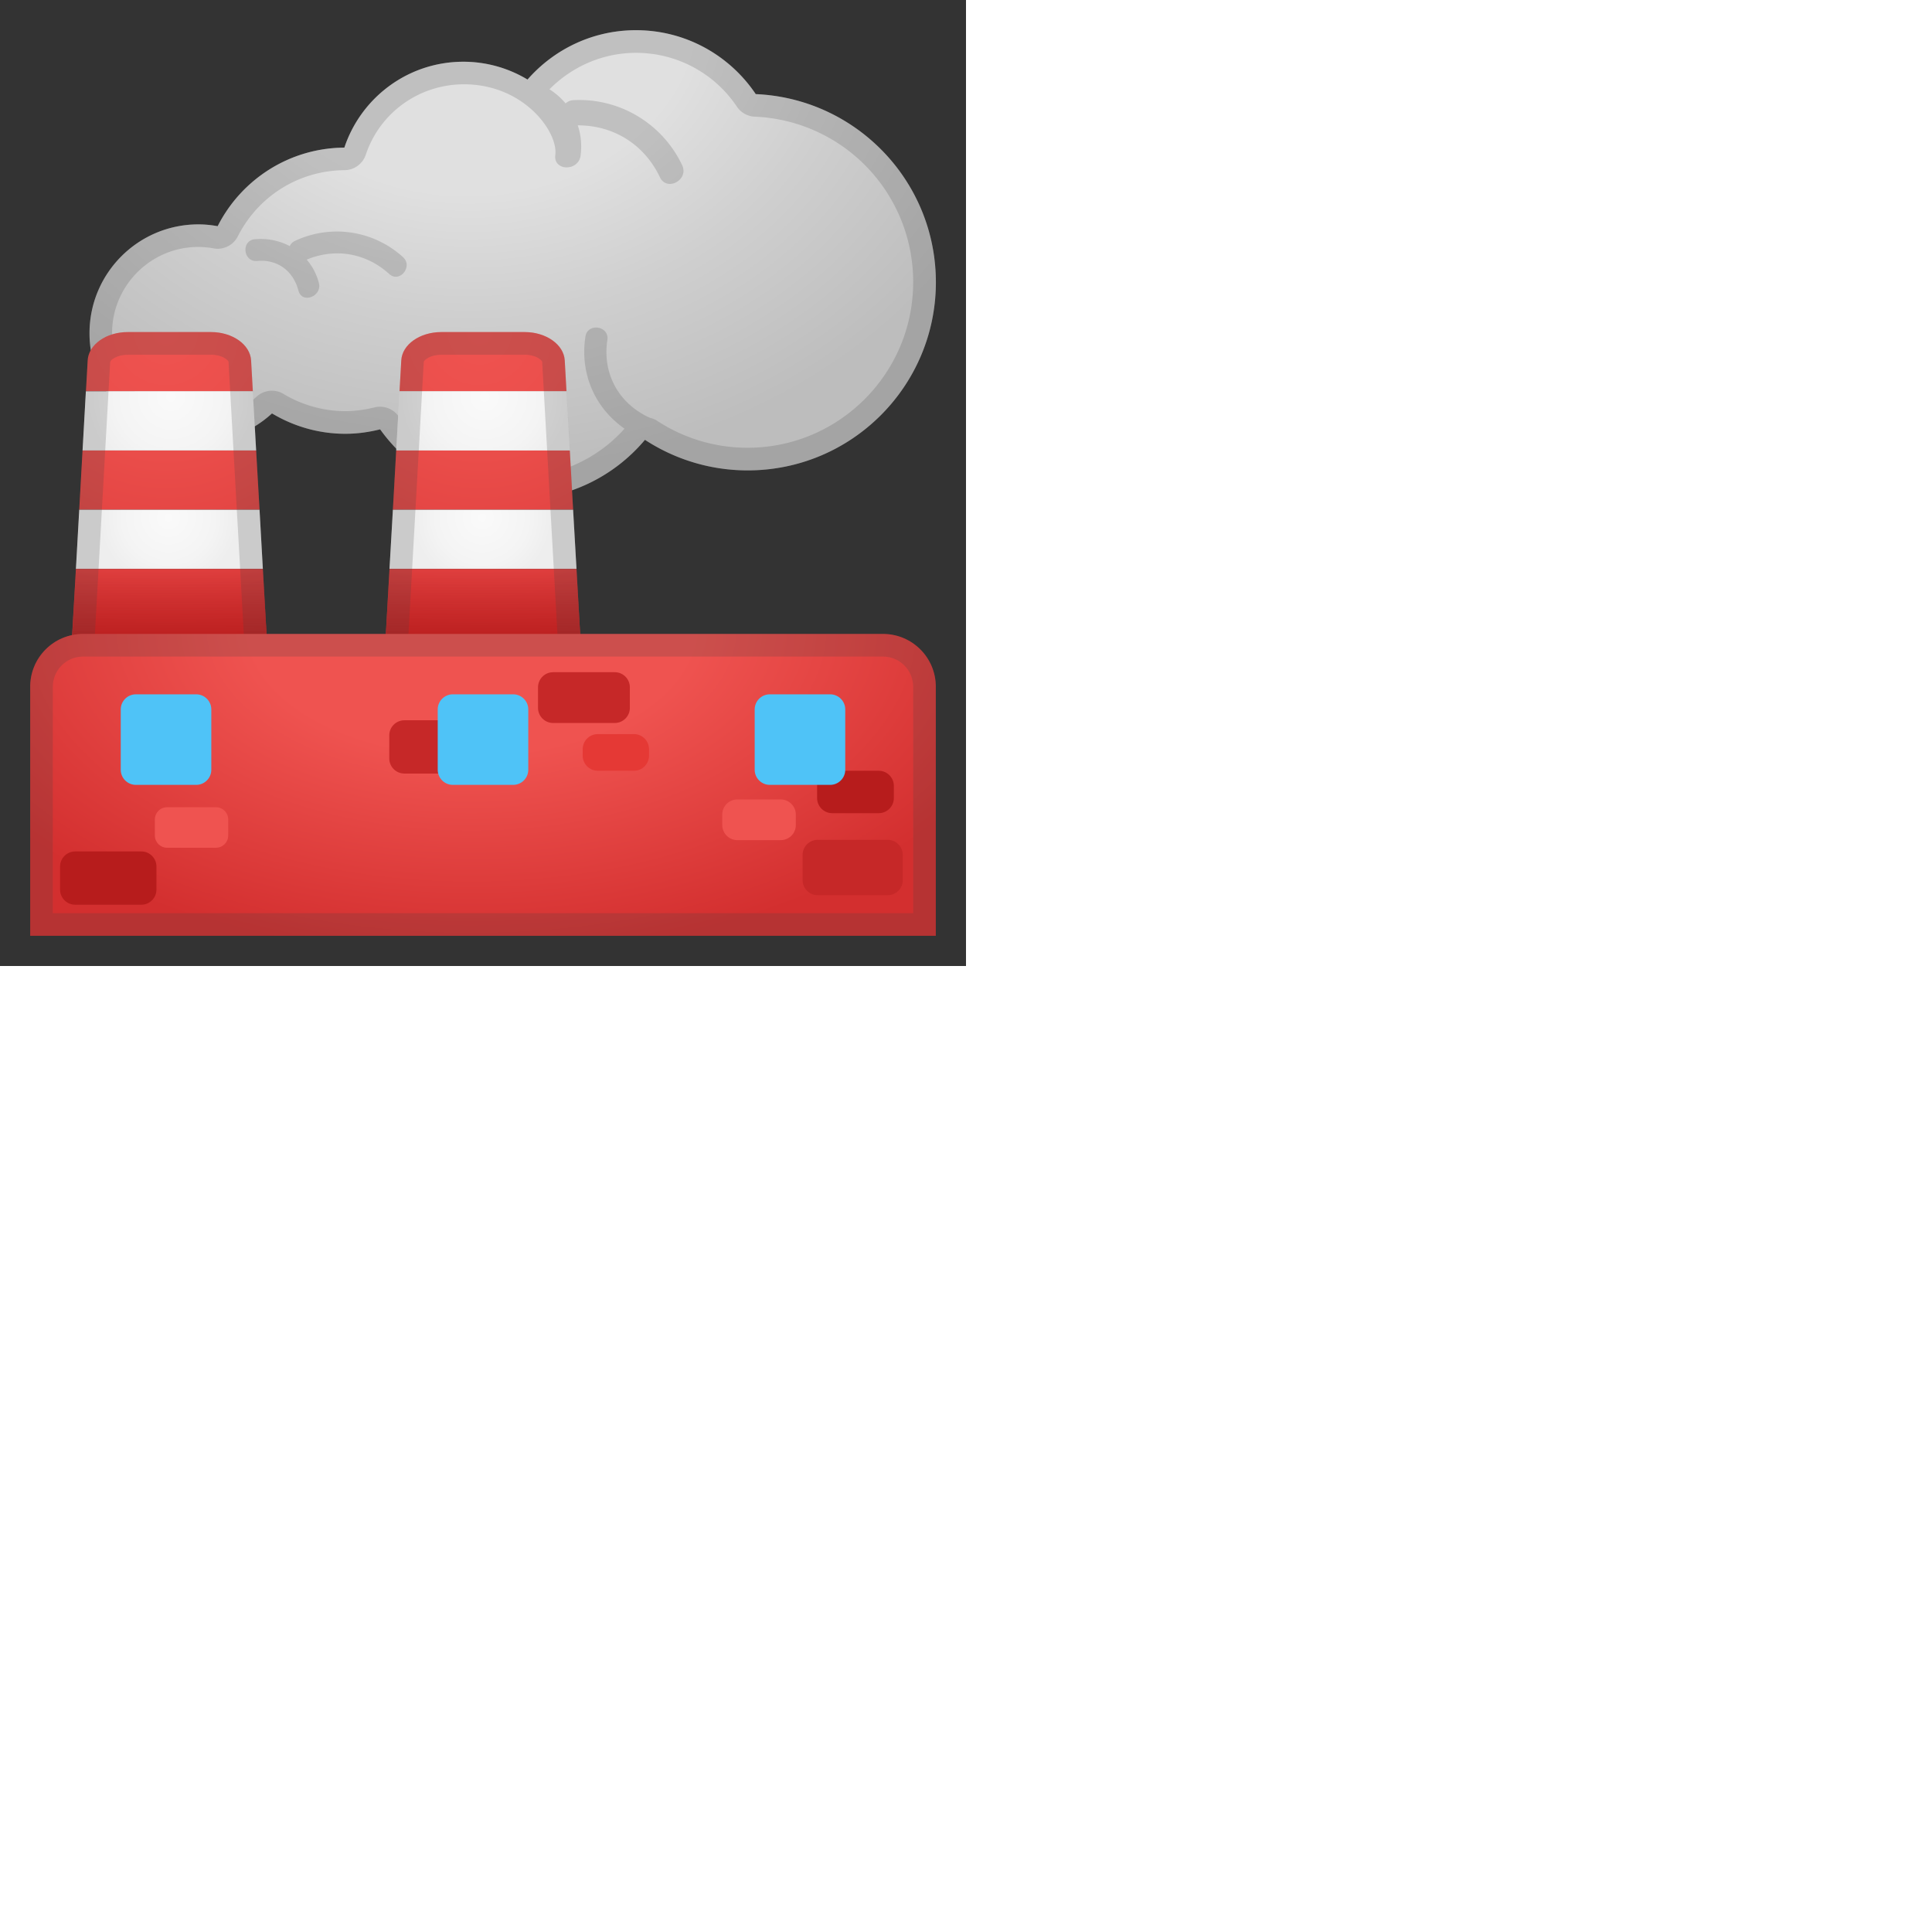 <svg xmlns="http://www.w3.org/2000/svg" xmlns:xlink="http://www.w3.org/1999/xlink" width="128" height="128" preserveAspectRatio="xMidYMid meet" viewBox="0 0 128 128" style="-ms-transform: scale(0.5); -webkit-transform: scale(0.5); transform: scale(0.5)"><rect x="0" y="0" width="128" height="128" fill="#333333" stroke="none"/><radialGradient id="IconifyId-1790f3cf5f9-416bec-4659" cx="62.029" cy="1.529" r="61.198" gradientTransform="matrix(0 1 -1.243 0 63.929 -60.501)" gradientUnits="userSpaceOnUse"><stop stop-color="#E0E0E0" offset="0"/><stop stop-color="#E0E0E0" offset=".393"/><stop stop-color="#CFCFCF" offset=".655"/><stop stop-color="#BDBDBD" offset="1"/></radialGradient><path d="M100.14 12.47C96.71 7.36 90.88 4 84.27 4C78.53 4 73.4 6.54 69.9 10.54a16.492 16.492 0 0 0-8.5-2.36c-7.35 0-13.57 4.77-15.77 11.38c-7.34.05-13.68 4.27-16.79 10.41c-.83-.15-1.68-.24-2.55-.24c-7.97 0-14.43 6.46-14.43 14.43s6.46 14.43 14.43 14.43c3.76 0 7.18-1.45 9.75-3.81c2.85 1.7 6.16 2.7 9.72 2.7c1.59 0 3.13-.22 4.61-.59c4.03 5.64 10.62 9.32 18.08 9.32c6.83 0 12.94-3.08 17.01-7.93c3.91 2.55 8.59 4.05 13.61 4.05c13.78 0 24.94-11.17 24.94-24.94c-.01-13.42-10.6-24.35-23.87-24.92z" fill="url(#IconifyId-1790f3cf5f9-416bec-4659)"/><path d="M34.08 34.58c2.72-.25 4.79 1.35 5.47 3.94c.48 1.8 3.17.74 2.7-1.04a7.703 7.703 0 0 0-1.61-3.08c3.77-1.57 7.86-.88 10.93 1.9c1.38 1.25 3.2-.99 1.83-2.23a13.02 13.02 0 0 0-14.31-2.15c-.35.16-.57.41-.7.69c-1.37-.73-2.97-1.06-4.63-.91c-1.85.18-1.53 3.05.32 2.88z" fill="#424242" opacity=".2"/><path d="M100.14 12.47C96.71 7.36 90.88 4 84.27 4C78.53 4 73.4 6.54 69.9 10.54a16.492 16.492 0 0 0-8.5-2.36c-7.35 0-13.57 4.77-15.77 11.38c-7.34.05-13.68 4.27-16.79 10.41c-.83-.15-1.68-.24-2.55-.24c-7.97 0-14.43 6.46-14.43 14.43s6.46 14.43 14.43 14.43c3.76 0 7.18-1.45 9.75-3.81c2.84 1.7 6.16 2.7 9.72 2.7c1.59 0 3.13-.22 4.61-.59c4.03 5.64 10.62 9.32 18.08 9.32c6.83 0 12.94-3.08 17.01-7.93c3.91 2.55 8.59 4.05 13.61 4.05c13.78 0 24.94-11.17 24.94-24.94c-.01-13.42-10.6-24.35-23.87-24.92zm-1.08 46.86a21.8 21.8 0 0 1-11.97-3.56c-.3-.2-.62-.32-.96-.4c-4.15-1.88-6.33-5.84-5.65-10.33c.28-1.87-2.63-2.31-2.91-.43c-.75 4.94 1.28 9.46 5.18 12.19a19.166 19.166 0 0 1-14.31 6.41a19.26 19.26 0 0 1-15.64-8.06a3.006 3.006 0 0 0-3.17-1.17c-1.32.33-2.63.5-3.88.5c-2.86 0-5.69-.79-8.18-2.28c-.48-.29-1.01-.43-1.54-.43c-.73 0-1.46.27-2.03.79a11.374 11.374 0 0 1-7.72 3.02c-6.3 0-11.43-5.13-11.43-11.43s5.13-11.43 11.43-11.43c.64 0 1.3.06 2.02.19c.18.03.35.05.53.05c1.12 0 2.16-.62 2.68-1.64c2.72-5.37 8.14-8.73 14.13-8.77c1.29-.01 2.42-.83 2.83-2.05c1.86-5.58 7.05-9.29 12.92-9.33c7.98-.05 12.59 6.3 12.19 9.37c-.28 2.14 3.07 2.2 3.35.08c.19-1.41.04-2.77-.37-4.01c4.74-.01 8.82 2.53 10.88 6.87c.93 1.95 3.87.36 2.95-1.59c-2.62-5.52-8.29-8.93-14.39-8.62c-.44.02-.79.19-1.06.43c-.6-.72-1.32-1.35-2.13-1.87C75.85 8.76 79.96 7 84.27 7c5.38 0 10.38 2.67 13.38 7.14c.53.79 1.41 1.28 2.36 1.32A21.899 21.899 0 0 1 121 37.39c0 12.1-9.84 21.94-21.94 21.94z" fill="#424242" opacity=".2"/><radialGradient id="IconifyId-1790f3cf5f9-416bec-4660" cx="22" cy="44.083" r="50.343" gradientUnits="userSpaceOnUse"><stop stop-color="#EF5350" offset=".003"/><stop stop-color="#EA4D4A" offset=".327"/><stop stop-color="#DC3A3A" offset=".779"/><stop stop-color="#D32F2F" offset="1"/></radialGradient><path d="M27.97 44H16.92c-2.85 0-5.19 1.66-5.3 3.76l-.23 4.09H33.5l-.23-4.09c-.12-2.1-2.46-3.76-5.3-3.76z" fill="url(#IconifyId-1790f3cf5f9-416bec-4660)"/><radialGradient id="IconifyId-1790f3cf5f9-416bec-4661" cx="22.667" cy="52.583" r="11.168" gradientUnits="userSpaceOnUse"><stop stop-color="#FAFAFA" offset=".003"/><stop stop-color="#F4F4F4" offset=".668"/><stop stop-color="#eee" offset="1"/></radialGradient><path fill="url(#IconifyId-1790f3cf5f9-416bec-4661)" d="M33.5 51.85H11.38l-.44 7.84h23z"/><path fill="url(#IconifyId-1790f3cf5f9-416bec-4660)" d="M10.94 59.69l-.44 7.85h23.89l-.45-7.85z"/><radialGradient id="IconifyId-1790f3cf5f9-416bec-4662" cx="22.333" cy="68.583" r="9.173" gradientUnits="userSpaceOnUse"><stop stop-color="#FAFAFA" offset=".003"/><stop stop-color="#F4F4F4" offset=".668"/><stop stop-color="#eee" offset="1"/></radialGradient><path fill="url(#IconifyId-1790f3cf5f9-416bec-4662)" d="M10.06 75.39h24.77l-.44-7.85H10.5z"/><path fill="url(#IconifyId-1790f3cf5f9-416bec-4660)" d="M36.16 98.93l-.45-7.85l-.44-7.84l-.44-7.85H10.06l-.45 7.85l-.44 7.84l-.44 7.85l-.29 5.07h28z"/><linearGradient id="IconifyId-1790f3cf5f9-416bec-4663" x1="22.443" x2="22.443" y1="85.917" y2="75.082" gradientUnits="userSpaceOnUse"><stop stop-color="#B71C1C" offset="0"/><stop stop-color="#B71C1C" stop-opacity="0" offset="1"/></linearGradient><path d="M36.16 98.93l-2.64-47.1l-.23-4.09c-.12-2.1-2.46-3.76-5.3-3.76H16.92c-2.85 0-5.19 1.66-5.3 3.76l-.23 4.09l-2.64 47.1l-.31 5.07h28l-.28-5.07z" fill="url(#IconifyId-1790f3cf5f9-416bec-4663)"/><radialGradient id="IconifyId-1790f3cf5f9-416bec-4664" cx="63.557" cy="44.083" r="50.343" gradientUnits="userSpaceOnUse"><stop stop-color="#EF5350" offset=".003"/><stop stop-color="#EA4D4A" offset=".327"/><stop stop-color="#DC3A3A" offset=".779"/><stop stop-color="#D32F2F" offset="1"/></radialGradient><path d="M69.53 44H58.47c-2.85 0-5.19 1.66-5.3 3.76l-.23 4.09h22.12l-.23-4.09c-.12-2.1-2.46-3.76-5.3-3.76z" fill="url(#IconifyId-1790f3cf5f9-416bec-4664)"/><radialGradient id="IconifyId-1790f3cf5f9-416bec-4665" cx="64.224" cy="52.583" r="11.168" gradientUnits="userSpaceOnUse"><stop stop-color="#FAFAFA" offset=".003"/><stop stop-color="#F4F4F4" offset=".668"/><stop stop-color="#eee" offset="1"/></radialGradient><path fill="url(#IconifyId-1790f3cf5f9-416bec-4665)" d="M75.06 51.85H52.94l-.44 7.84h23z"/><path fill="url(#IconifyId-1790f3cf5f9-416bec-4664)" d="M52.5 59.69l-.44 7.85h23.88l-.44-7.85z"/><radialGradient id="IconifyId-1790f3cf5f9-416bec-4666" cx="63.891" cy="68.583" r="9.173" gradientUnits="userSpaceOnUse"><stop stop-color="#FAFAFA" offset=".003"/><stop stop-color="#F4F4F4" offset=".668"/><stop stop-color="#eee" offset="1"/></radialGradient><path fill="url(#IconifyId-1790f3cf5f9-416bec-4666)" d="M51.61 75.39h24.78l-.45-7.85H52.06z"/><path fill="url(#IconifyId-1790f3cf5f9-416bec-4664)" d="M77.71 98.93l-.44-7.85l-.44-7.84l-.44-7.85H51.61l-.44 7.85l-.44 7.84l-.44 7.85L50 104h28z"/><linearGradient id="IconifyId-1790f3cf5f9-416bec-4667" x1="64" x2="64" y1="85.917" y2="75.082" gradientUnits="userSpaceOnUse"><stop stop-color="#B71C1C" offset="0"/><stop stop-color="#B71C1C" stop-opacity="0" offset="1"/></linearGradient><path d="M77.71 98.93l-2.64-47.1l-.23-4.09c-.12-2.1-2.46-3.76-5.3-3.76H58.47c-2.85 0-5.19 1.66-5.3 3.76l-.23 4.09l-2.64 47.1L50 104h28l-.29-5.07z" fill="url(#IconifyId-1790f3cf5f9-416bec-4667)"/><path d="M27.97 47c1.47 0 2.26.71 2.31.93l.23 4.09l2.64 47.1l.11 1.9H11.62l.11-1.9l2.64-47.1l.23-4.08c.05-.23.84-.93 2.31-.93h11.06m0-3.01H16.92c-2.85 0-5.19 1.66-5.3 3.76l-.23 4.09l-2.64 47.1l-.31 5.05h28l-.29-5.07l-2.64-47.1l-.23-4.09c-.13-2.08-2.47-3.74-5.31-3.74z" fill="#424242" opacity=".2"/><path d="M69.53 47c1.47 0 2.26.71 2.31.93l.23 4.09l2.64 47.1l.11 1.9H53.17l.11-1.9l2.64-47.1l.23-4.08c.05-.23.84-.93 2.31-.93h11.07m0-3.01H58.47c-2.85 0-5.19 1.66-5.3 3.76l-.23 4.09l-2.64 47.1L50 104h28l-.29-5.07l-2.64-47.1l-.23-4.09c-.13-2.08-2.47-3.74-5.31-3.74z" fill="#424242" opacity=".2"/><linearGradient id="IconifyId-1790f3cf5f9-416bec-4668" x1="64" x2="64" y1="94.686" y2="42.798" gradientUnits="userSpaceOnUse"><stop stop-color="#B71C1C" offset="0"/><stop stop-color="#D32F2F" offset="1"/></linearGradient><path fill="url(#IconifyId-1790f3cf5f9-416bec-4668)" d="M52.94 96h22.12l-.47-8H53.41z"/><radialGradient id="IconifyId-1790f3cf5f9-416bec-4669" cx="62.5" cy="83.25" r="43.736" gradientTransform="matrix(0 1 -1.755 0 208.59 20.75)" gradientUnits="userSpaceOnUse"><stop stop-color="#EF5350" offset=".003"/><stop stop-color="#EF5350" offset=".38"/><stop stop-color="#D32F2F" offset="1"/></radialGradient><path d="M124 124H4V91c0-3.87 3.13-7 7-7h106c3.87 0 7 3.13 7 7v33z" fill="url(#IconifyId-1790f3cf5f9-416bec-4669)"/><path d="M117 87c2.21 0 4 1.79 4 4v30H7V91c0-2.21 1.79-4 4-4h106m0-3H11c-3.87 0-7 3.13-7 7v33h120V91c0-3.87-3.13-7-7-7z" fill="#424242" opacity=".2"/><path d="M84 102.13h-4.79c-1.1 0-2-.9-2-2v-.86c0-1.1.9-2 2-2H84c1.1 0 2 .9 2 2v.86c0 1.1-.9 2-2 2z" fill="#E53935"/><path d="M116.44 107.75h-6.17c-1.1 0-2-.9-2-2v-1.62c0-1.1.9-2 2-2h6.17c1.1 0 2 .9 2 2v1.62c0 1.1-.9 2-2 2z" fill="#B71C1C"/><path d="M103.45 111.32H97.7c-1.1 0-2-.9-2-2v-1.39c0-1.1.9-2 2-2h5.75c1.1 0 2 .9 2 2v1.39c0 1.11-.89 2-2 2z" fill="#EF5350"/><path d="M117.62 118.62h-9.27c-1.1 0-2-.9-2-2v-3.34c0-1.1.9-2 2-2h9.27c1.1 0 2 .9 2 2v3.34c0 1.11-.89 2-2 2z" fill="#C62828"/><path d="M81.46 95.8h-8.17c-1.1 0-2-.9-2-2v-2.73c0-1.1.9-2 2-2h8.17c1.1 0 2 .9 2 2v2.73c0 1.1-.9 2-2 2z" fill="#C62828"/><path d="M53.58 102.5h8.77c1.1 0 2-.9 2-2v-3.06c0-1.1-.9-2-2-2h-8.77c-1.1 0-2 .9-2 2v3.06c0 1.1.9 2 2 2z" fill="#C62828"/><path d="M9.96 119.88h8.77c1.1 0 2-.9 2-2v-3.06c0-1.1-.9-2-2-2H9.96c-1.1 0-2 .9-2 2v3.06c0 1.1.9 2 2 2z" fill="#B71C1C"/><path d="M22.14 112.33h6.48c.9 0 1.62-.73 1.62-1.62v-2.13c0-.9-.73-1.62-1.62-1.62h-6.48c-.9 0-1.62.73-1.62 1.62v2.13c0 .9.73 1.62 1.62 1.62z" fill="#EF5350"/><path d="M26 104h-8c-1.1 0-2-.9-2-2v-8c0-1.1.9-2 2-2h8c1.1 0 2 .9 2 2v8c0 1.1-.9 2-2 2z" fill="#4FC3F7"/><path d="M68 104h-8c-1.1 0-2-.9-2-2v-8c0-1.1.9-2 2-2h8c1.1 0 2 .9 2 2v8c0 1.1-.9 2-2 2z" fill="#4FC3F7"/><path d="M110 104h-8c-1.1 0-2-.9-2-2v-8c0-1.1.9-2 2-2h8c1.1 0 2 .9 2 2v8c0 1.1-.9 2-2 2z" fill="#4FC3F7"/><rect x="0" y="0" width="128" height="128" fill="rgba(0, 0, 0, 0)" /></svg>
